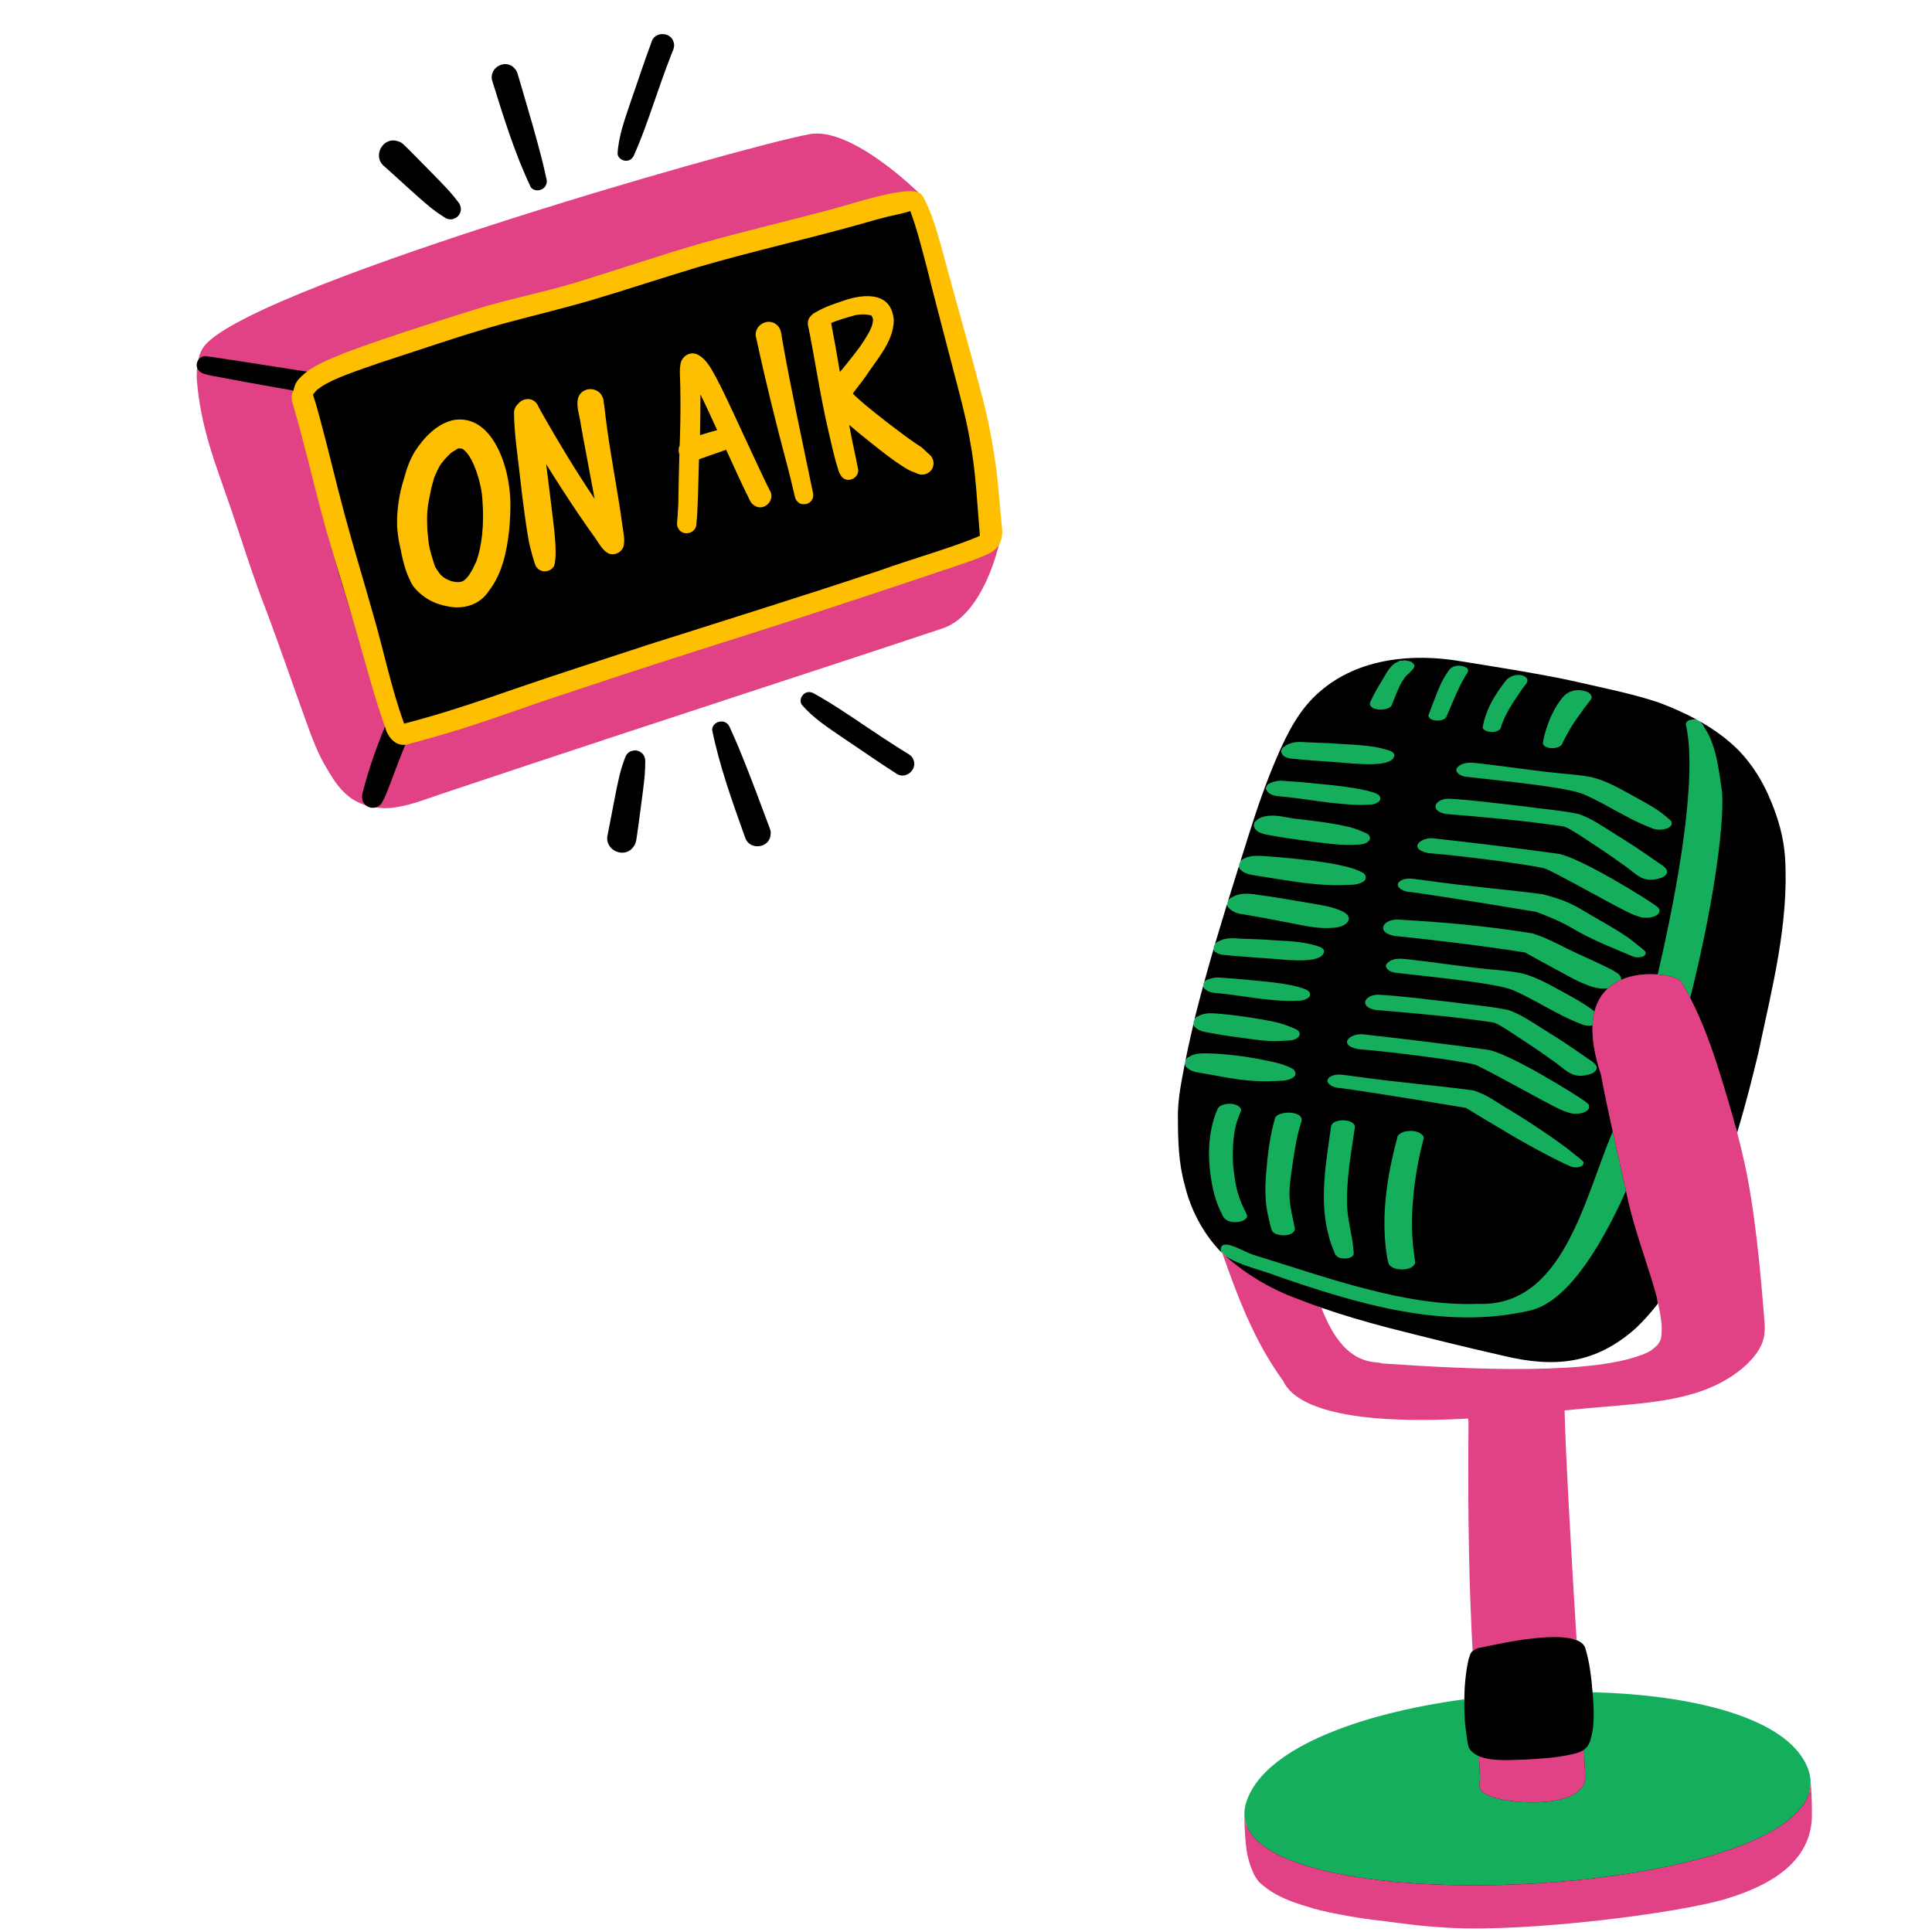 <svg xmlns="http://www.w3.org/2000/svg" xmlns:xlink="http://www.w3.org/1999/xlink" width="1080" zoomAndPan="magnify" viewBox="0 0 810 810" height="1080" preserveAspectRatio="xMidYMid meet" version="1.0"><defs><clipPath id="id1"><path d="M 82 55 L 419 55 L 419 339 L 82 339 Z M 82 55 " clip-rule="nonzero"/></clipPath><clipPath id="id2"><path d="M 50.203 78.27 L 353.227 -23.008 L 464.012 308.473 L 160.988 409.746 Z M 50.203 78.27 " clip-rule="nonzero"/></clipPath><clipPath id="id3"><path d="M 50.203 78.27 L 353.227 -23.008 L 464.012 308.473 L 160.988 409.746 Z M 50.203 78.27 " clip-rule="nonzero"/></clipPath><clipPath id="id4"><path d="M 82 82 L 420 82 L 420 339 L 82 339 Z M 82 82 " clip-rule="nonzero"/></clipPath><clipPath id="id5"><path d="M 50.203 78.27 L 353.227 -23.008 L 464.012 308.473 L 160.988 409.746 Z M 50.203 78.27 " clip-rule="nonzero"/></clipPath><clipPath id="id6"><path d="M 50.203 78.27 L 353.227 -23.008 L 464.012 308.473 L 160.988 409.746 Z M 50.203 78.27 " clip-rule="nonzero"/></clipPath><clipPath id="id7"><path d="M 122 80 L 421 80 L 421 313 L 122 313 Z M 122 80 " clip-rule="nonzero"/></clipPath><clipPath id="id8"><path d="M 50.203 78.27 L 353.227 -23.008 L 464.012 308.473 L 160.988 409.746 Z M 50.203 78.27 " clip-rule="nonzero"/></clipPath><clipPath id="id9"><path d="M 50.203 78.27 L 353.227 -23.008 L 464.012 308.473 L 160.988 409.746 Z M 50.203 78.27 " clip-rule="nonzero"/></clipPath><clipPath id="id10"><path d="M 158 14 L 384 14 L 384 358 L 158 358 Z M 158 14 " clip-rule="nonzero"/></clipPath><clipPath id="id11"><path d="M 50.203 78.27 L 353.227 -23.008 L 464.012 308.473 L 160.988 409.746 Z M 50.203 78.27 " clip-rule="nonzero"/></clipPath><clipPath id="id12"><path d="M 50.203 78.27 L 353.227 -23.008 L 464.012 308.473 L 160.988 409.746 Z M 50.203 78.27 " clip-rule="nonzero"/></clipPath><clipPath id="id13"><path d="M 493.68 275 L 759 275 L 759 808 L 493.68 808 Z M 493.68 275 " clip-rule="nonzero"/></clipPath><clipPath id="id14"><path d="M 496 276 L 759.93 276 L 759.93 791 L 496 791 Z M 496 276 " clip-rule="nonzero"/></clipPath><clipPath id="id15"><path d="M 512 408 L 759.93 408 L 759.93 809 L 512 809 Z M 512 408 " clip-rule="nonzero"/></clipPath></defs><g clip-path="url(#id1)"><g clip-path="url(#id2)"><g clip-path="url(#id3)"><path fill="#e04285" d="M 391.328 161.25 C 386.203 147.613 385.406 81.055 385.406 81.055 C 385.406 81.055 357.133 52.934 339.414 56.25 C 308.5 62.039 99.164 122.258 84.941 146.094 C 82.781 149.711 82.445 154.352 82.477 158.695 C 84.105 179.191 89.938 193.395 96.828 213.289 C 101.664 227.41 106.051 241.688 111.484 255.59 C 117.938 272.742 123.797 290.117 130.094 307.328 C 133.227 315.199 133.848 316.902 137.945 323.746 C 139.996 327.188 142.289 330.547 145.281 333.113 C 149.816 337.246 155.73 338.641 161.336 338.855 C 169.605 338.691 177.301 335.441 185.008 332.863 C 286.574 298.918 341.891 281.262 395.254 263.426 C 412.5 257.664 418.895 227.961 418.895 227.961 C 418.895 227.961 396.34 173.25 391.328 161.25 Z M 391.328 161.25 " fill-opacity="1" fill-rule="nonzero"/></g></g></g><g clip-path="url(#id4)"><g clip-path="url(#id5)"><g clip-path="url(#id6)"><path fill="#000000" d="M 388.453 86.559 C 389.086 88.754 389.793 90.93 390.445 93.125 C 393.285 102.344 395.59 111.723 398.094 121.047 C 402.348 136.836 406.438 152.668 410.137 168.602 C 413.582 182.219 416.168 196.027 417.77 209.984 C 418.246 213.805 418.809 217.605 419.258 221.43 C 419.805 223.293 417.875 227 415.996 227.816 C 409.348 230.164 402.723 232.531 396.051 234.812 C 382.309 239.566 368.234 243.352 354.395 247.848 C 334.066 254.34 313.809 261.031 293.457 267.449 C 263.672 277.09 234.055 287.266 204.285 296.953 C 196.152 299.605 188.055 302.355 179.891 304.863 C 177.598 305.566 175.281 306.23 172.938 306.699 C 172.684 306.77 172.434 306.848 172.176 306.906 C 170.586 310.551 169.066 314.223 167.641 317.941 C 165.215 323.859 163.359 330.035 160.578 335.781 C 160.656 335.566 160.711 335.395 160.758 335.27 C 160.648 335.512 160.508 335.84 160.336 336.152 C 160.332 336.176 160.316 336.195 160.309 336.227 C 160.133 336.562 159.922 336.879 159.73 337.086 C 159.715 337.105 159.695 337.133 159.684 337.164 C 157.812 339.348 154.094 339.137 152.539 336.699 C 152.164 336.199 151.957 335.637 151.891 335.023 C 151.73 334.488 151.73 333.918 151.859 333.367 C 151.875 333.188 151.895 332.992 151.918 332.797 C 154.547 322.34 158.219 312.059 162.457 302.102 C 160.512 298.008 159.48 293.418 157.793 289.199 C 154.766 280.508 151.895 271.758 149.145 262.961 C 140.094 235.578 132.559 207.672 128.094 179.172 C 127.402 174.766 126.637 169.25 126.246 165.93 C 126.18 165.348 126.164 164.801 126.188 164.305 C 118.402 162.977 110.453 161.492 103.336 160.238 C 98.453 159.324 93.566 158.445 88.684 157.516 C 86.75 157.004 84.352 156.852 83.117 155.082 C 81.445 152.816 83.168 149.422 85.941 149.305 C 86.305 149.305 86.668 149.359 87.016 149.449 C 87 149.438 87.027 149.43 87.125 149.461 C 87.289 149.473 87.344 149.492 87.324 149.496 C 88.137 149.59 88.953 149.695 89.762 149.789 C 89.785 149.797 89.816 149.793 89.84 149.801 C 104.461 151.98 119.066 154.391 133.707 156.559 C 134.965 155.914 136.234 155.301 137.562 154.855 C 245.957 118.629 358.734 86.578 380.625 83.352 C 382.391 83.09 383.594 82.637 384.648 82.625 C 385.598 82.605 386.551 82.973 387.273 83.859 C 388 84.527 388.137 85.609 388.453 86.559 Z M 388.453 86.559 " fill-opacity="1" fill-rule="nonzero"/></g></g></g><g clip-path="url(#id7)"><g clip-path="url(#id8)"><g clip-path="url(#id9)"><path fill="#ffbf01" d="M 209.566 189.754 C 206.148 181.957 200.113 174.824 190.773 175.996 C 183.43 177.258 177.809 183.336 173.902 189.32 C 171.781 192.867 170.387 196.77 169.355 200.77 C 167.262 207.289 166.277 214.176 166.508 220.977 C 166.742 224.168 167.246 227.414 168.043 230.59 C 168.539 233.363 169.207 236.102 170.062 238.793 C 170.652 240.578 171.395 242.316 172.227 244.004 C 172.32 244.195 172.414 244.391 172.516 244.582 C 172.582 244.719 172.652 244.855 172.719 244.988 C 172.656 244.871 172.602 244.75 172.539 244.633 C 172.934 245.348 173.402 246.02 173.977 246.621 C 174.277 246.977 174.594 247.332 174.926 247.672 C 180.227 252.996 185.844 253.816 187.727 254.215 C 194.184 255.582 201.07 253.723 205.023 247.672 C 210.652 240.34 212.508 231.02 213.492 222.031 C 213.613 220.816 214.434 211.547 213.668 205.777 C 213.086 200.273 211.816 194.809 209.566 189.754 Z M 202.246 209.492 C 203.086 220.16 201.961 228.949 199.809 235.113 C 197.324 240.797 195.652 242.57 194.492 243.379 C 192.414 244.918 187 243.73 184.375 240.547 C 183.672 239.594 183.043 238.625 182.438 237.648 C 182.191 236.98 181.953 236.312 181.754 235.629 C 179.598 228.473 179.914 229.328 179.176 222.371 C 178.887 214.453 179.008 213.145 180.914 204.301 C 182.367 199.199 181.398 201.672 183.441 197.043 C 184.832 194.605 183.738 195.977 186.293 192.734 C 189.543 189.48 187.895 190.547 192.008 188.039 C 192.039 188.027 192.074 188.023 192.105 188.012 C 192.387 187.996 192.66 187.992 192.938 187.996 C 193.262 188.039 193.574 188.102 193.891 188.18 C 193.961 188.215 194.051 188.266 194.129 188.309 C 194.312 188.461 194.547 188.66 194.82 188.914 C 198.773 192.383 201.98 203.285 202.246 209.492 Z M 252.457 166.211 C 251.438 163.684 248.32 162.586 245.809 163.402 C 239.543 165.707 242.969 173.227 243.52 178.02 C 243.43 177.547 243.34 177.066 243.25 176.594 C 243.68 179.043 244.129 181.492 244.586 183.938 C 244.656 184.344 244.715 184.645 244.75 184.844 C 246.461 194.125 247.867 201.648 249.305 209.156 C 241.473 197.52 234.207 185.508 227.273 173.309 C 226.801 172.469 226.324 171.625 225.883 170.77 C 225.859 170.719 225.84 170.68 225.816 170.633 C 224.051 166.176 219.238 166.68 217.199 169.348 C 216.113 170.328 215.418 171.754 215.516 173.527 C 215.652 182.254 217.02 190.906 217.977 199.57 C 218.965 208.766 221.074 224.844 222.164 228.938 C 222.793 231.496 223.473 234.047 224.301 236.547 C 224.297 236.512 224.285 236.48 224.281 236.445 C 224.516 237.219 224.953 237.93 225.57 238.469 C 227.625 240.344 231.148 239.633 232.359 237.129 C 234.051 231.258 231.66 217.129 230.59 207.516 C 230.07 203.207 229.527 198.898 228.984 194.594 C 233.57 201.973 238.285 209.27 243.156 216.453 C 245.113 219.359 247.156 222.199 249.18 225.051 C 250.941 227.418 252.27 230.391 254.891 231.914 C 257.504 233.273 260.996 231.488 261.531 228.609 C 261.992 226.004 261.363 223.383 261.012 220.801 C 259.945 212.641 258.473 204.543 257.152 196.426 C 255.98 189.395 254.824 182.355 253.961 175.277 C 253.633 172.965 253.492 170.625 253.047 168.328 C 253.047 168.336 253.047 168.336 253.055 168.332 C 253.133 168.738 253.207 169.141 253.285 169.551 C 253.223 169.223 253.164 168.898 253.098 168.574 C 253.078 168.492 253.066 168.414 253.055 168.332 C 253.043 167.551 252.844 166.852 252.457 166.211 Z M 322.57 205.32 C 322.754 205.695 322.938 206.07 323.121 206.445 C 320.461 201.223 313.043 185.148 307.5 173.195 C 305.129 168.082 302.727 162.984 300.082 158 C 298.211 154.668 296.41 150.977 293.008 148.953 C 289.902 146.957 286.008 148.957 285.316 152.469 C 284.746 155.672 285.234 159.004 285.211 162.246 C 285.355 169.352 285.285 176.457 285.07 183.559 C 285.027 184.645 284.992 185.723 284.953 186.805 C 284.398 187.953 284.406 189.223 284.828 190.371 C 284.613 197.301 284.508 204.227 284.395 211.156 C 284.293 213.551 284.113 215.938 283.938 218.336 C 283.859 219.344 283.688 220.441 284.281 221.328 C 286.055 225.281 292.242 223.66 291.969 219.328 C 292.613 214.613 292.746 201.461 293.039 193.113 C 293.055 192.938 293.059 192.754 293.07 192.566 C 296.273 191.387 299.508 190.305 302.734 189.184 C 303.297 188.988 303.879 188.793 304.441 188.555 C 305.008 189.793 305.566 191.004 306.098 192.156 C 308.348 197.031 310.535 201.941 312.902 206.762 C 313.918 208.469 314.383 210.773 316.156 211.867 C 320.309 214.809 325.496 209.473 322.57 205.32 Z M 300.43 180.391 C 298.199 180.98 296 181.688 293.793 182.348 C 293.691 182.387 293.582 182.418 293.48 182.457 C 293.621 176.77 293.656 171.09 293.664 165.402 C 293.727 165.52 293.785 165.637 293.84 165.75 C 295.422 168.891 297.996 174.465 300.684 180.328 C 300.598 180.348 300.512 180.371 300.43 180.391 Z M 328.203 143.75 C 331.668 163.508 336.141 183.66 340.352 204.305 C 340.664 205.961 341.41 207.648 340.578 209.273 C 339.477 211.656 335.812 212.211 334.191 210.09 C 333.395 209.383 333.293 208.273 333.039 207.293 C 331.988 202.988 331.004 198.668 329.848 194.387 C 325.211 177.02 320.895 159.562 317.117 141.988 C 315.363 136.883 321.723 132.684 325.742 136.25 C 327.898 138.145 327.59 141.172 328.203 143.75 Z M 374.742 134.527 C 374.02 122.262 362.469 122.973 353.535 126.105 C 349.582 127.441 345.582 128.762 341.988 130.918 C 341.328 131.195 340.832 131.559 340.453 131.977 C 339.051 133.086 338.242 134.941 338.934 137.242 C 341.176 147.812 343.926 166.355 347.367 180.91 C 348.348 185.242 349.336 189.57 350.504 193.852 C 351.203 195.84 351.52 198.148 352.855 199.812 C 355.555 203.098 360.977 199.969 359.598 195.957 C 358.738 191.16 357.543 186.422 356.672 181.617 C 356.449 180.445 356.23 179.273 356.016 178.102 C 358.305 180.109 360.672 182.027 363.031 183.938 C 369.445 189.109 379.434 197.043 383.289 197.984 C 383.504 198.105 383.723 198.195 383.953 198.266 C 384.133 198.348 384.316 198.434 384.508 198.508 C 384.5 198.512 384.492 198.504 384.488 198.516 C 386.734 199.676 389.809 198.648 390.906 196.367 C 391.883 194.422 391.328 191.977 389.715 190.594 C 389.715 190.594 389.723 190.602 389.723 190.602 C 389.711 190.59 389.695 190.582 389.684 190.57 C 389.637 190.535 389.598 190.488 389.547 190.445 C 389.359 190.277 389.152 190.113 388.961 189.938 C 388.934 189.918 388.922 189.906 388.895 189.895 C 388.852 189.852 388.809 189.805 388.77 189.762 C 388.312 189.301 387.855 188.852 387.375 188.438 C 387.094 188.145 386.801 187.871 386.48 187.613 C 380.625 184.02 361.828 169.562 357.832 165.281 C 357.734 165.168 357.648 165.043 357.555 164.93 C 359.379 162.449 361.359 160.09 363.117 157.562 C 367.781 150.426 374.391 143.457 374.742 134.527 Z M 352.125 155.93 C 350.965 149.074 349.777 142.23 348.453 135.41 C 351.328 134.223 354.898 133.145 358.766 132.094 C 362.441 131.453 364.992 132.129 365.227 132.242 C 365.25 132.254 365.262 132.266 365.289 132.277 C 365.383 132.414 365.496 132.527 365.586 132.668 C 365.641 132.766 365.676 132.832 365.719 132.906 C 365.828 133.219 365.922 133.539 366 133.859 C 366.016 134.023 366.02 134.18 366.023 134.348 C 366.008 134.492 365.988 134.637 365.961 134.773 C 365.879 135.312 365.75 135.844 365.621 136.367 C 365.574 136.512 365.527 136.66 365.488 136.82 C 365.23 137.445 364.645 138.855 364.336 139.352 C 361.277 144.711 359.348 147.051 354.504 153.117 C 353.805 154.059 352.969 154.984 352.125 155.93 Z M 389.098 86.742 C 388.109 84.824 387.082 81.84 385.641 80.969 C 383.277 79.547 378.152 80.27 374.586 80.922 C 364.695 82.738 355.18 86.156 345.434 88.598 C 328.324 93.133 311.09 97.211 294.047 102.012 C 276.414 107.094 259.051 113.074 241.512 118.441 C 228.031 122.492 214.199 125.203 200.719 129.262 C 181.965 135.176 163.152 141.055 144.699 147.875 C 137.762 150.871 130.039 153.41 124.965 159.277 C 124.223 160.238 123.57 161.316 123.402 162.516 C 123.371 162.188 123.16 163.121 123.043 163.871 C 121.77 165.645 122.297 168.117 123.121 170.512 C 124.176 174.164 125.188 177.828 126.164 181.496 C 129.859 195.25 133.07 209.133 136.941 222.84 C 141.414 238.449 146.438 253.887 150.777 269.535 C 153.32 278.422 155.762 287.344 158.52 296.168 C 159.602 299.273 160.57 302.492 161.742 305.609 C 161.527 305.754 164.258 313.379 170.473 312.168 C 170.559 312.145 170.652 312.121 170.742 312.105 C 175.625 310.789 180.488 309.426 185.348 308.039 C 203.609 302.723 221.375 295.875 239.473 290.039 C 267.473 280.617 295.641 271.734 323.785 262.77 C 350.082 254.273 376.305 245.574 402.492 236.75 C 405.594 235.684 408.703 234.652 411.719 233.359 C 413.898 232.406 421.012 230.43 420.113 221.617 C 418.996 210.637 419.039 208.715 417.855 197.742 C 416.508 187.559 414.637 177.441 412.117 167.48 C 406.992 147.805 401.355 128.258 396.043 108.629 C 394.059 101.234 392.121 93.805 389.098 86.742 Z M 388.824 113.094 C 391.176 122.812 393.832 132.441 396.289 142.129 C 399.957 156.5 405.121 174.602 406.793 185.418 C 409.188 198.332 409.695 211.465 410.809 224.523 C 410.812 224.559 410.812 224.602 410.816 224.637 C 401.109 229.016 382.023 234.434 368.859 239.176 C 336.594 249.906 304.137 260.012 271.738 270.316 C 253.93 276.176 236.074 281.879 218.34 287.945 C 202.57 293.414 186.793 298.883 170.617 303.074 C 170.223 303.184 169.832 303.277 169.441 303.387 C 163.973 288.422 160.875 272.676 156.395 257.402 C 152.5 243.543 148.27 229.773 144.527 215.863 C 140.852 202.281 137.707 188.562 134.008 174.988 C 133.238 172.145 132.473 169.309 131.543 166.512 C 131.414 166.168 131.312 165.809 131.191 165.457 C 131.273 165.348 131.359 165.234 131.422 165.141 C 133.691 162.547 132.625 163.762 134.938 161.984 C 140.73 158.273 149.75 155.457 158.934 152.203 C 176.211 146.617 193.355 140.598 210.852 135.734 C 223.051 132.426 235.352 129.5 247.496 125.988 C 262.672 121.484 277.691 116.473 292.852 111.93 C 314.895 105.496 337.324 100.48 359.445 94.332 C 365.184 92.699 370.91 90.988 376.762 89.805 C 378.414 89.449 380.039 88.977 381.66 88.496 C 384.625 96.516 386.641 104.863 388.824 113.094 Z M 388.824 113.094 " fill-opacity="1" fill-rule="nonzero"/></g></g></g><g clip-path="url(#id10)"><g clip-path="url(#id11)"><g clip-path="url(#id12)"><path fill="#000000" d="M 193.215 87.395 C 193.309 89.047 192.344 90.848 190.773 91.48 C 189.594 92.18 188.074 92.082 186.867 91.453 C 186.883 91.461 186.906 91.484 186.922 91.492 C 186.895 91.473 186.867 91.453 186.84 91.441 C 186.645 91.34 186.469 91.223 186.297 91.098 C 186.266 91.078 186.23 91.062 186.203 91.043 C 184.266 89.82 182.402 88.5 180.609 87.066 C 173.84 81.492 167.531 75.375 160.941 69.586 C 155.965 65.258 160.762 56.945 166.965 59.277 C 168.293 59.566 169.219 60.609 170.172 61.508 C 171.828 63.102 173.418 64.762 175.039 66.379 C 179.145 70.637 183.371 74.762 187.406 79.082 C 187.699 79.48 189.457 81.191 191.984 84.547 C 192.078 84.668 192.16 84.785 192.254 84.906 C 192.305 84.973 192.355 85.043 192.398 85.105 C 192.422 85.137 192.449 85.168 192.469 85.199 C 192.453 85.184 192.441 85.164 192.422 85.148 C 192.875 85.809 193.117 86.582 193.215 87.395 Z M 215.793 28.77 C 212.039 24.211 204.523 28.57 206.453 34.125 C 211.125 49.109 215.801 64.344 222.539 78.492 C 224.418 80.926 228.637 79.742 229.168 76.754 C 229.43 75.723 229.023 74.73 228.82 73.727 C 228.25 71.234 227.707 68.734 227.055 66.262 C 224.816 57.516 222.301 48.852 219.742 40.195 C 218.996 37.695 218.266 35.188 217.531 32.68 C 217.082 31.34 216.895 29.77 215.793 28.77 Z M 273.422 16.914 C 270.078 25.754 266.383 37.184 264.406 42.676 C 262.078 49.68 259.277 57.102 258.918 64.477 C 259.203 66.965 262.449 68.23 264.441 66.801 C 265.039 66.348 265.527 65.773 265.801 65.082 C 265.969 64.734 266.633 63.105 266.875 62.602 C 271.551 51.73 275.488 38.281 281.301 23.23 C 281.984 21.395 283.168 19.535 282.379 17.535 C 281.195 13.535 275.176 13.109 273.422 16.914 Z M 269.793 316.531 C 268.875 315.156 267.023 314.297 265.391 314.734 C 264.027 314.883 262.871 315.875 262.281 317.105 C 262.289 317.086 262.293 317.055 262.305 317.039 C 262.293 317.07 262.281 317.105 262.27 317.129 C 262.176 317.328 262.102 317.527 262.039 317.73 C 262.027 317.766 262.012 317.801 262 317.832 C 261.184 319.977 260.492 322.148 259.922 324.371 C 257.859 332.898 256.496 341.578 254.707 350.168 C 253.332 356.617 262.164 360.379 265.719 354.785 C 266.605 353.754 266.719 352.363 266.941 351.074 C 267.305 348.805 267.578 346.523 267.898 344.254 C 268.621 338.387 269.52 332.547 270.145 326.668 C 270.141 326.176 270.516 323.75 270.52 319.547 C 270.52 319.395 270.516 319.25 270.516 319.098 C 270.516 319.016 270.516 318.93 270.512 318.852 C 270.516 318.812 270.516 318.77 270.512 318.734 C 270.512 318.758 270.512 318.781 270.504 318.805 C 270.477 318.004 270.207 317.234 269.793 316.531 Z M 322.109 345.617 C 321.191 343.176 320.266 340.734 319.359 338.285 C 316.207 329.832 313 321.391 309.531 313.059 C 308.562 310.691 307.496 308.367 306.453 306.031 C 306.012 305.102 305.734 304.074 304.91 303.402 C 302.691 301.344 298.609 302.934 298.57 306.004 C 301.691 321.359 307.113 336.344 312.391 351.125 C 314.188 356.723 322.816 355.688 323.074 349.789 C 323.363 348.336 322.57 346.973 322.109 345.617 Z M 383.043 318.738 C 382.469 316.668 380.398 315.891 378.758 314.836 C 365.07 306.312 353.836 297.934 343.559 292.051 C 343.062 291.793 341.555 290.895 341.211 290.719 C 340.586 290.332 339.848 290.168 339.09 290.16 C 336.633 290.219 334.809 293.18 336.078 295.34 C 340.797 301.016 347.5 305.262 353.566 309.457 C 358.453 312.648 368.277 319.57 376.262 324.625 C 379.949 326.609 384.504 322.648 383.043 318.738 Z M 383.043 318.738 " fill-opacity="1" fill-rule="nonzero"/></g></g></g><g clip-path="url(#id13)"><path fill="#000000" d="M 758.086 747.625 L 758.027 747.414 L 758.027 747.266 C 758.008 744.359 757.074 741.332 755.25 738.27 C 745.609 722.086 712.918 711.727 667.793 710.555 C 667.762 710.195 667.734 709.84 667.703 709.484 C 667.156 703.125 666.438 696.684 664.543 690.684 C 663.973 689.312 662.723 688.328 661 687.645 C 660.656 687.508 660.289 687.391 659.91 687.277 C 658.051 657.711 655.199 608.102 654.895 591.336 L 654.875 590.352 L 655.855 590.258 C 663.43 589.527 669.555 588.945 673.789 588.633 L 676.234 588.418 C 696.461 586.668 717.371 584.859 732.039 570.836 C 734.879 567.984 736.789 565.27 737.859 562.582 C 738.734 560.008 739.023 557.074 738.688 554.113 C 738.625 553.578 738.52 552.23 738.359 550.191 C 737.48 539.055 735.152 509.477 730.352 487.762 C 729.473 483.797 728.469 479.672 727.285 475.156 L 727.207 474.867 L 727.293 474.578 C 727.457 474.031 727.621 473.473 727.785 472.922 C 727.961 473.578 728.145 474.23 728.316 474.887 C 731.836 463.152 734.754 451.684 737.219 441.336 C 742.875 414.457 750.105 387.223 748.387 359.469 C 747.852 351.289 745.613 343.336 742.461 335.852 C 739.348 328.055 734.902 320.91 729.219 314.871 C 724.273 309.859 718.582 305.773 712.52 302.352 C 712.766 302.535 712.961 302.754 713.082 303.016 C 713.074 302.996 713.074 303 713.062 302.977 C 713.516 303.508 713.934 304.07 714.336 304.645 C 713.57 304.184 712.793 303.727 711.996 303.277 L 711.938 303.246 L 711.879 303.203 C 711.793 303.141 711.672 303.074 711.426 302.961 C 710.672 302.543 709.902 302.133 709.129 301.73 C 710.078 301.582 711.137 301.68 711.941 302.031 C 706.539 299.027 700.852 296.543 695.129 294.422 C 683.898 290.723 672.281 288.469 660.797 285.801 C 646.938 282.582 615.473 277.746 612.25 277.203 C 592.254 273.82 569.586 275.898 553.477 289.852 C 545.062 296.91 539.832 307.02 535.496 317.133 C 530.84 327.797 527.066 338.84 523.555 349.965 C 522.355 353.789 521.152 357.613 519.953 361.438 C 520.297 360.918 520.824 360.438 521.512 360.031 L 520.922 361.902 L 520.84 362.031 C 520.637 362.332 520.535 362.645 520.539 362.949 L 520.543 363.121 L 520.492 363.281 C 520.355 363.707 520.227 364.129 520.094 364.555 C 519.695 364.047 519.48 363.508 519.473 362.961 C 517.914 367.93 516.359 372.895 514.824 377.867 C 515.102 377.367 515.559 376.867 516.297 376.379 C 516.34 376.348 516.387 376.332 516.426 376.301 C 516.234 376.93 516.035 377.555 515.84 378.18 L 515.809 378.285 L 515.754 378.383 C 515.652 378.566 515.598 378.738 515.59 378.895 L 515.582 379.023 L 515.543 379.148 C 515.398 379.621 515.262 380.066 515.121 380.531 C 514.723 380.004 514.492 379.43 514.523 378.836 C 512.77 384.531 511.043 390.234 509.359 395.949 C 509.703 395.512 510.195 395.094 510.84 394.711 C 510.688 395.223 510.531 395.746 510.383 396.25 L 510.324 396.445 L 510.203 396.605 C 509.926 396.961 509.812 397.301 509.867 397.613 L 509.914 397.859 L 509.844 398.102 C 509.75 398.418 509.656 398.742 509.562 399.062 C 509.156 398.688 508.902 398.258 508.82 397.801 C 507.449 402.492 506.125 407.195 504.832 411.906 C 505.125 411.484 505.598 411.094 506.254 410.762 C 506.125 411.238 505.992 411.703 505.863 412.188 L 505.816 412.363 L 505.711 412.512 C 505.582 412.699 505.531 412.887 505.547 413.098 L 505.562 413.281 L 505.512 413.461 C 505.402 413.859 505.301 414.242 505.195 414.629 C 504.77 414.18 504.523 413.684 504.484 413.18 C 503.371 417.281 502.277 421.391 501.242 425.516 C 501.078 426.219 500.926 426.887 500.777 427.531 C 501.082 427.031 501.562 426.562 502.188 426.156 L 501.777 427.938 L 501.688 428.086 C 501.484 428.418 501.402 428.75 501.445 429.07 L 501.469 429.262 L 501.426 429.453 C 501.328 429.879 501.23 430.297 501.141 430.699 C 500.715 430.23 500.457 429.727 500.387 429.211 C 498.934 435.516 498.066 439.285 496.898 445.215 C 497.07 444.484 497.59 443.785 498.391 443.195 C 498.246 443.906 498.098 444.645 497.945 445.422 L 497.918 445.551 C 497.797 446.176 497.672 446.824 497.539 447.496 C 496.957 446.824 496.746 446.078 496.875 445.348 C 496.609 446.688 496.332 448.125 496.027 449.738 C 494.863 455.809 493.797 461.922 493.844 468.133 C 493.867 477.742 494.066 487.527 496.699 496.805 C 499.137 507.02 504.098 516.414 511.059 524.039 C 511.496 524.465 511.957 524.863 512.398 525.281 C 512.492 525.367 512.59 525.457 512.684 525.543 C 512.062 524.836 511.781 524.105 511.895 523.359 C 512.117 523.574 512.344 523.785 512.574 523.992 C 512.758 524.16 513.316 524.68 513.316 524.68 L 513.402 524.922 C 513.617 525.527 513.832 526.121 514.047 526.723 C 513.93 526.637 513.797 526.555 513.688 526.473 C 513.812 526.586 513.949 526.691 514.074 526.805 C 520.836 545.77 527.512 562.793 538.809 578.289 L 538.875 578.375 L 538.918 578.477 C 539.695 580.184 540.938 581.801 542.609 583.273 L 542.707 583.379 L 542.695 583.363 L 542.855 583.488 C 544.352 584.766 546.211 585.953 548.375 587.023 L 548.523 587.094 C 558.27 591.848 574.145 594.262 595.707 594.262 C 601.816 594.262 608.461 594.062 615.461 593.672 L 616.512 593.613 L 616.586 594.66 C 616.617 595.117 616.668 595.559 616.734 595.977 L 616.75 596.066 L 616.75 596.156 C 616.418 630.277 616.832 658.23 618.051 684.121 C 618.164 686.508 618.289 688.977 618.426 691.48 C 618.027 691.684 617.676 691.914 617.395 692.176 C 616.625 692.887 616.238 693.773 616.07 694.641 C 616.012 694.926 615.82 695.176 615.746 695.488 C 614.5 701.004 613.977 706.715 613.914 712.43 C 613.91 712.785 613.918 713.145 613.918 713.504 C 564.199 720.238 529.551 736.52 523.48 756.004 C 523 757.547 522.762 759.074 522.773 760.543 L 522.77 761.066 L 522.77 761.07 C 522.773 762.824 522.852 768.871 523.57 774.781 C 524.062 778.461 525.133 782.07 526.703 785.422 C 527.734 787.152 527.957 787.422 528.262 787.793 C 528.379 787.938 528.508 788.094 528.68 788.32 C 534.582 793.926 542.398 796.652 549.359 798.613 C 553.375 800.148 569.402 803.297 579.078 804.199 C 580.988 804.441 582.73 804.672 584.391 804.891 C 591.492 805.828 597.098 806.566 607.617 807.172 C 610.871 807.355 614.535 807.449 618.504 807.449 C 618.508 807.449 618.504 807.449 618.504 807.449 C 652.652 807.449 705.812 800.461 723.766 794.949 C 746.422 787.996 757.801 777.316 758.559 762.309 C 758.68 759.688 758.457 749.469 758.086 747.625 Z M 590.105 277.047 C 588.793 277.133 587.496 277.254 586.219 277.402 C 586.5 277.297 586.789 277.203 587.094 277.133 C 587.918 276.949 589.051 276.883 590.105 277.047 Z M 538.516 312.98 C 538.105 313.871 537.703 314.754 537.316 315.633 C 537.105 314.77 537.5 313.816 538.516 312.98 Z M 531.961 328.703 C 531.645 329.547 531.324 330.391 531.016 331.227 C 530.691 330.363 530.977 329.441 531.961 328.703 Z M 526.531 344.207 C 526.281 344.969 526.027 345.738 525.789 346.484 C 525.652 345.703 525.914 344.91 526.531 344.207 Z M 579.562 572.707 L 579.438 572.695 L 579.32 572.66 C 578.602 572.438 577.816 572.297 576.992 572.242 C 563.352 571.359 556.762 558.355 552.996 548.652 L 552.66 547.789 C 553.102 547.945 553.543 548.109 553.988 548.266 C 563.137 551.445 572.441 554.137 581.789 556.602 C 598.012 560.762 614.273 564.785 630.602 568.484 C 651.805 573.527 668.867 571.973 685.887 556.797 C 689.16 553.676 692.25 550.191 695.172 546.43 C 695.07 545.961 694.969 545.512 694.867 545.086 L 695.727 543.98 L 696.215 546.199 C 696.699 548.406 697.328 551.57 697.559 554.055 C 697.984 556.668 697.617 560.168 697.453 561.188 L 697.445 561.25 L 697.426 561.312 C 697.344 561.605 697.246 561.902 697.156 562.117 C 696.961 562.695 696.461 563.496 695.949 564.289 L 695.895 564.375 L 695.828 564.445 C 694.82 565.512 693.652 566.418 692.543 567.242 L 692.445 567.305 C 691.91 567.617 691.285 567.922 690.859 568.117 C 680.762 572.766 662.758 575.027 635.812 575.027 C 615.547 575.031 594 573.703 579.562 572.707 Z M 579.562 572.707 " fill-opacity="1" fill-rule="nonzero"/></g><g clip-path="url(#id14)"><path fill="#14ae5c" d="M 521.711 760.555 C 521.699 758.996 521.941 757.379 522.469 755.691 C 529.402 733.426 569.012 718.496 613.918 712.43 C 613.879 716.109 614.023 719.785 614.301 723.41 C 615.152 729.32 615.152 730.586 615.785 732.652 C 616.691 734.34 618.219 735.5 620.098 736.297 C 620.441 742.508 620.594 746.66 620.367 747.25 C 620.125 747.879 620.277 748.688 620.355 749.355 C 621.125 756.02 654.438 758.828 662.031 750.578 C 665.637 747.875 664.383 743.957 664.359 739.574 C 664.293 737.566 664.207 735.562 664.105 733.559 C 664.27 733.441 664.434 733.316 664.586 733.184 C 665.754 732.152 666.57 730.609 666.934 728.996 C 668.562 723.32 668.234 717.266 667.863 711.418 C 667.812 710.773 667.758 710.129 667.703 709.484 C 708.82 710.539 745.344 719.559 756.164 737.727 C 758.141 741.047 759.074 744.223 759.094 747.262 C 759.395 796.004 522.066 807.566 521.711 760.555 Z M 706.852 303.973 C 711.609 325.09 703.996 369.914 694.984 408.531 C 700.113 408.957 704.113 410.352 704.824 411.516 C 706.188 413.754 707.434 416.047 708.633 418.359 C 717.73 382.031 722.867 348.23 722.02 332.348 C 720.578 322.824 719.562 310.656 713.066 302.977 C 713.078 303 713.078 303 713.086 303.016 C 712.965 302.758 712.77 302.535 712.523 302.352 C 712.355 302.227 712.156 302.121 711.949 302.031 C 709.949 301.16 706.371 301.832 706.852 303.973 Z M 619.5 546.645 C 589.02 547.84 555.992 535.422 525.66 526.152 C 521.598 524.914 513.254 519.43 511.977 522.941 C 511.652 523.84 511.953 524.707 512.688 525.543 C 512.961 525.859 513.297 526.168 513.691 526.473 C 518.582 530.285 531.77 533.316 534.992 534.852 C 568.902 546.602 605.531 557.684 641.09 549.527 C 655.559 546.547 669.535 526.43 681.691 499.316 C 679.863 491.008 677.965 482.711 676.125 474.402 C 664.117 502.836 655.336 548.145 619.5 546.645 Z M 583.453 295.73 C 585.609 290.527 587.414 284.684 590.781 282.273 C 591.57 281.27 592.832 280.5 593.031 279.184 C 592.602 276.914 589.016 276.703 587.094 277.133 C 583.352 277.98 581.531 281.664 579.84 284.613 C 577.902 287.812 575.941 291.012 574.441 294.426 C 573.332 298.164 582.133 298.387 583.453 295.73 Z M 606.359 300.629 C 608.898 294.832 611.145 288.871 614.363 283.375 C 615.441 281.898 616.371 280.395 614.008 279.535 C 611.738 278.637 608.543 279.02 607.301 281.258 C 604.637 284.852 603.023 288.984 601.461 293.09 C 600.621 295.242 599.82 297.406 599.004 299.566 C 598.848 299.832 598.82 300.098 598.938 300.363 C 599.797 302.695 605.102 302.617 606.359 300.629 Z M 621.637 304.883 C 621.828 303.871 622.031 302.867 622.297 301.875 C 623.961 295.738 627.508 290.215 631.477 285.188 C 633.383 282.902 638.121 281.93 640.207 284.441 C 640.582 285.016 640.309 285.637 640.137 286.234 C 640.059 286.547 639.867 286.812 639.609 287.027 C 638.949 287.812 639.266 287.387 638.047 289.043 C 634.582 294.215 630.789 299.406 629.129 305.414 C 627.957 307.051 625.355 307.098 623.527 306.605 C 622.691 306.312 621.68 305.84 621.637 304.883 Z M 640.172 286.086 C 640.172 286.098 640.164 286.113 640.164 286.125 C 640.234 285.844 640.301 285.562 640.172 286.086 Z M 654.824 312.07 C 656.969 307.574 659.473 303.25 662.547 299.27 C 662.859 298.719 664.23 296.859 664.602 296.348 C 665.488 295.289 666.328 294.199 667.121 293.074 C 667.359 292.684 667.391 292.293 667.223 291.898 C 666.945 290.535 665.164 289.863 663.871 289.605 C 660.75 288.816 657.359 289.762 655.34 292.199 C 650.5 297.602 647.484 306.898 646.812 311.781 C 647.742 314.297 653.465 314.215 654.824 312.07 Z M 508.492 498.215 C 509.312 501.977 510.551 505.652 512.348 509.098 C 513.27 511.926 516.414 512.723 519.223 512.301 C 520.828 512.086 523.539 511.035 522.695 509.098 C 521.891 507.387 520.984 505.715 520.273 503.969 C 518.367 498.977 518.066 496.742 517.242 491.02 C 516.344 483.969 517.02 474.684 518.645 470.07 C 519.07 468.715 519.633 467.402 520.168 466.082 C 520.375 465.738 520.402 465.391 520.258 465.043 C 519.199 462.02 512.156 462.113 510.578 464.699 C 505.938 475.254 506.184 487.152 508.492 498.215 Z M 530.871 491.469 C 530.27 498.027 530.297 504.641 531.98 511.066 C 532.379 512.664 532.625 514.316 533.246 515.855 C 533.258 515.883 533.266 515.91 533.277 515.938 C 533.285 515.961 533.289 515.984 533.301 516.008 C 533.297 515.992 533.289 515.973 533.285 515.957 C 533.531 516.48 534.023 516.898 534.562 517.156 C 536.898 518.352 542.227 518.379 542.902 515.348 C 542.254 511.406 541.078 507.523 540.762 503.523 C 540.25 498.363 541.207 493.184 541.895 488.078 C 543.039 480.641 543.688 476.344 545.602 470.23 C 547.043 465.723 536.156 465.387 534.605 468.645 C 532.438 476.094 531.492 483.777 530.871 491.469 Z M 559.414 524.957 C 559.848 526.664 561.367 527.598 563.172 527.598 C 564.773 527.801 568.152 527.133 567.453 525.047 C 567.719 526.172 567.477 524.75 567.457 524.277 C 567.047 518.383 565.254 512.676 564.844 506.781 C 564.234 495.23 566.441 483.738 568.07 472.328 C 567.605 468.781 558.504 468.832 558.039 472.328 C 555.953 487.516 552.965 503.109 557.094 518.219 C 557.641 520.523 558.5 522.766 559.414 524.957 Z M 585.973 476.305 C 581.988 491.199 579.32 506.699 580.879 522.086 C 581.238 525.305 581.781 529.742 582.594 530.41 C 584.598 533.035 592.695 532.969 593.344 529.277 C 592.348 522.984 591.789 516.621 591.988 510.254 C 592.312 500.898 593.516 491.559 595.617 482.41 C 596.043 480.633 596.484 478.859 596.918 477.082 C 596.918 476.633 596.762 476.258 596.438 475.957 C 594.227 473.438 587.914 473.496 585.973 476.305 Z M 540.887 317.992 C 547.82 318.754 554.789 319.105 561.738 319.652 C 570.578 320.449 584.297 321.742 584.621 316.547 C 584.41 315.629 583.652 315.098 582.758 314.785 C 582.734 314.773 582.719 314.766 582.695 314.758 C 582.578 314.719 582.457 314.691 582.34 314.648 L 582.32 314.645 C 574.672 312.066 566.336 312.34 558.336 311.633 C 554.965 311.426 551.582 311.406 548.211 311.227 C 545.469 311.023 542.605 310.832 540.066 312.035 C 536.016 313.875 536.367 317.23 540.887 317.992 Z M 614.875 325.68 C 633.715 327.824 656.816 330.078 663.906 332.977 C 673.57 337.18 682.227 343.262 692.109 347.039 C 692.293 347.117 692.492 347.195 692.676 347.266 C 692.629 347.25 692.602 347.242 692.551 347.219 C 693.059 347.473 693.598 347.633 694.168 347.703 C 696.426 348.242 701.742 347.477 700.742 344.402 C 700.652 344.258 700.523 344.152 700.41 344.031 C 700.336 343.945 700.262 343.855 700.18 343.777 C 700.156 343.754 700.137 343.734 700.113 343.719 C 700.012 343.625 699.91 343.531 699.801 343.441 C 695.402 339.422 690.027 336.609 684.789 333.723 C 679.184 330.695 673.641 327.355 667.332 325.844 C 661.168 324.621 654.844 324.418 648.609 323.641 C 639.043 322.512 629.516 321.125 619.945 320.043 C 617.207 319.715 614.035 319.348 611.727 321.09 C 608.691 323.238 612.328 325.617 614.875 325.68 Z M 535.414 333.754 C 547.18 334.73 558.789 337.336 570.621 337.484 C 571.613 337.477 572.605 337.441 573.594 337.387 C 575.043 337.414 576.535 337.164 577.691 336.344 C 579.359 335.453 578.895 333.539 577.293 332.836 C 573.324 330.922 562.066 329.441 554.051 328.742 C 549.598 328.289 545.141 327.84 540.672 327.555 C 538.676 327.484 536.621 327.039 534.668 327.594 C 528.934 328.789 530.121 333.109 535.414 333.754 Z M 695.871 362.105 C 692.984 360.09 690.094 358.082 687.168 356.117 C 684.668 354.379 677.777 350.074 672.27 346.629 C 668.973 344.535 665.578 342.531 661.824 341.273 C 654.031 339.656 646.016 339.09 638.125 337.969 C 627.852 336.863 617.535 335.402 607.23 334.844 C 601.07 335.055 599.391 340.188 606.391 341.277 C 622.523 342.594 638.645 344.016 654.648 346.359 C 656.051 346.586 656.406 346.457 661.879 349.887 C 671.094 355.984 673.738 357.621 679.68 361.938 C 686.344 366.254 688.402 370.996 697.051 367.844 C 700.617 365.777 698.527 363.707 695.871 362.105 Z M 572.25 349.098 C 570.32 348.219 568.34 347.449 566.285 346.871 C 559.109 345.129 551.746 344.254 544.406 343.398 C 540.414 343.094 536.473 341.734 532.461 341.988 C 524.711 342.27 522.785 348.656 531.418 349.988 C 537.773 351.23 544.207 352.059 550.633 352.91 C 556.477 353.648 562.355 354.52 568.27 354.148 C 568.812 354.125 569.355 354.102 569.895 354.066 L 569.902 354.066 C 569.922 354.066 569.938 354.062 569.957 354.062 C 570.164 354.043 570.371 354.039 570.578 354.012 L 570.551 354.012 C 574.645 353.582 575.844 350.395 572.25 349.098 Z M 598.664 357.648 C 615.16 359.023 640.32 362.406 647.254 363.996 C 650.34 364.645 677.289 380.172 684.094 383.176 C 685.031 383.621 686.035 383.934 687.027 384.254 C 687.113 384.285 687.199 384.312 687.285 384.34 C 687.285 384.34 687.289 384.34 687.293 384.344 C 688.227 384.641 689.215 384.785 690.199 384.781 C 692.402 384.812 696.559 383.84 695.609 381.059 C 695.398 380.703 695.109 380.418 694.789 380.168 C 694.777 380.16 694.766 380.152 694.758 380.148 C 691.355 377.367 661.926 359.148 653.098 357.926 C 638.328 355.879 620.676 353.656 601.863 351.574 C 595.891 350.441 589.875 355.758 598.664 357.648 Z M 687.289 384.34 C 687.293 384.34 687.293 384.34 687.293 384.34 C 687.293 384.34 687.293 384.34 687.289 384.34 Z M 525.176 366.863 C 540.191 369.148 552.168 371.797 566.395 370.949 C 566.898 370.957 567.453 370.918 568.016 370.84 C 568.02 370.84 568.027 370.836 568.031 370.836 C 570.965 370.43 574.141 368.855 571.863 366.258 C 571.5 365.977 571.105 365.75 570.699 365.551 C 570.719 365.547 570.66 365.512 570.488 365.434 C 567.031 363.758 563.203 363.031 559.445 362.254 C 552.82 360.879 531.145 358.645 526.223 358.82 C 523.07 358.934 520.875 360.055 519.957 361.438 C 519.633 361.926 519.473 362.445 519.477 362.965 C 519.496 364.609 521.242 366.258 525.176 366.863 Z M 684.648 394.629 C 679.566 390.539 670.469 385.816 662.082 380.762 C 656.898 377.828 652.785 376.504 646.906 374.938 C 629.441 372.605 617.848 371.973 596.484 368.953 C 593.582 368.703 590.504 367.723 587.719 368.965 C 583.445 371.156 588.258 374.055 591.223 373.957 C 606.492 375.996 644.098 382.309 644.098 382.309 C 644.098 382.309 652.625 385.359 658.367 388.68 C 667.422 394.211 677.289 397.82 684.883 401.125 C 686.559 401.676 690.363 401.465 689.93 399.137 C 689.242 398.031 686.691 396.449 684.648 394.629 Z M 520.621 383.223 C 527.797 384.434 533.961 385.559 541.094 386.996 C 547.09 388.152 553.176 389.613 559.324 388.941 C 561.676 388.789 564.004 388.062 565.281 386.172 C 565.973 384.48 564.934 383.258 563.469 382.465 C 563.254 382.344 563.039 382.219 562.82 382.098 C 558.867 380.211 554.441 379.539 550.109 378.812 C 542.199 377.438 535.289 376.215 527.32 375.148 C 523.684 374.527 519.438 374.18 516.301 376.379 C 515.562 376.863 515.105 377.367 514.828 377.867 C 514.648 378.191 514.547 378.516 514.531 378.836 C 514.406 381.066 517.91 383.035 520.621 383.223 Z M 678.586 408.375 C 678.609 408.391 678.637 408.41 678.66 408.426 C 678.637 408.41 678.613 408.395 678.59 408.379 C 678.59 408.379 678.586 408.379 678.586 408.375 Z M 678.59 408.379 C 678.465 408.293 678.34 408.211 678.211 408.125 C 678.348 408.211 678.477 408.297 678.586 408.375 C 678.266 408.086 677.906 407.82 677.488 407.629 C 677.504 407.641 677.531 407.656 677.547 407.672 C 676.961 407.277 676.363 406.895 675.734 406.566 C 671.867 404.578 667.91 402.758 663.941 400.965 C 656.789 397.887 650.094 393.738 642.641 391.352 C 623.812 388.285 604.68 386.535 585.625 385.52 C 579.055 385.742 577.262 391.223 584.734 392.383 C 601.586 394.086 622.688 396.668 639.414 399.332 C 642.781 401.223 646.156 403.117 649.578 404.922 C 657.418 409.09 660.18 410.914 664.348 412.531 C 664.57 412.617 664.789 412.707 665.004 412.797 C 664.805 412.715 664.867 412.746 665.609 413.039 C 665.621 413.047 665.637 413.047 665.648 413.055 C 665.875 413.148 666.102 413.246 666.336 413.332 C 666.18 413.266 665.992 413.191 665.805 413.117 C 666.473 413.41 667.188 413.59 667.879 413.82 C 668.141 413.906 668.129 413.891 668.004 413.836 C 669.742 414.395 672.02 414.617 674.109 414.352 C 675.766 412.836 677.641 411.66 679.637 410.777 C 679.668 410.672 679.711 410.574 679.734 410.465 C 679.625 409.625 679.195 408.93 678.59 408.379 Z M 512.422 400.281 C 519.355 401.043 526.324 401.395 533.273 401.941 C 542.113 402.738 554.809 403.914 555.129 398.723 C 554.918 397.801 554.16 397.27 553.266 396.957 C 553.242 396.949 553.227 396.941 553.203 396.93 C 553.086 396.891 552.965 396.863 552.848 396.824 C 552.84 396.82 552.832 396.82 552.824 396.816 C 545.18 394.238 537.871 394.625 529.875 393.922 C 526.5 393.715 523.121 393.695 519.746 393.516 C 517.004 393.309 514.141 393.117 511.602 394.32 C 510.57 394.789 509.828 395.355 509.363 395.953 C 508.891 396.562 508.715 397.203 508.82 397.801 C 509.023 398.926 510.227 399.91 512.422 400.281 Z M 637.836 408.02 C 631.676 406.797 625.348 406.594 619.117 405.816 C 609.551 404.684 600.02 403.301 590.453 402.215 C 587.715 401.887 584.543 401.523 582.234 403.266 C 579.195 405.414 582.836 407.789 585.379 407.855 C 604.223 410 627.32 412.254 634.414 415.152 C 644.078 419.355 652.734 425.438 662.613 429.211 C 662.801 429.293 663 429.371 663.184 429.441 C 663.137 429.422 663.109 429.414 663.055 429.395 C 663.566 429.645 664.105 429.809 664.672 429.879 C 665.434 430.059 666.543 430.086 667.637 429.934 C 667.73 427.777 668.016 425.82 668.469 424.051 C 664.457 420.84 659.828 418.395 655.297 415.895 C 649.691 412.871 644.148 409.531 637.836 408.02 Z M 509.008 416.254 C 520.773 417.23 529.293 419.512 541.129 419.656 C 542.117 419.652 543.109 419.617 544.102 419.562 C 545.547 419.586 547.039 419.34 548.195 418.52 C 549.863 417.625 549.398 415.715 547.797 415.012 C 543.832 413.098 535.66 411.941 527.641 411.242 C 523.188 410.789 518.734 410.344 514.266 410.055 C 512.27 409.984 510.215 409.539 508.262 410.098 C 506.48 410.465 505.367 411.141 504.84 411.91 C 504.559 412.316 504.453 412.754 504.488 413.184 C 504.598 414.562 506.23 415.914 509.008 416.254 Z M 576.898 423.453 C 593.027 424.766 609.148 426.191 625.156 428.531 C 626.555 428.758 626.91 428.633 632.383 432.059 C 641.598 438.16 644.246 439.797 650.184 444.113 C 656.852 448.426 658.906 453.168 667.555 450.016 C 671.125 447.953 669.035 445.883 666.375 444.281 C 663.492 442.266 660.602 440.258 657.676 438.293 C 655.176 436.555 648.281 432.254 642.777 428.805 C 639.48 426.711 636.086 424.707 632.332 423.445 C 624.539 421.832 616.523 421.266 608.633 420.141 C 598.359 419.039 588.039 417.578 577.738 417.02 C 571.574 417.23 569.898 422.363 576.898 423.453 Z M 506.039 432.816 C 512.395 434.059 518.828 434.887 525.254 435.738 C 531.098 436.477 532.859 436.691 538.777 436.324 C 539.32 436.301 539.859 436.281 540.398 436.242 L 540.406 436.242 C 540.426 436.242 540.441 436.238 540.461 436.238 C 540.668 436.219 540.875 436.211 541.082 436.188 L 541.055 436.188 C 545.148 435.758 546.352 432.57 542.758 431.273 C 540.824 430.395 538.848 429.625 536.793 429.047 C 529.621 427.02 511.16 424.668 507.082 424.816 C 503.859 424.934 501.648 426.109 500.781 427.535 C 500.453 428.074 500.316 428.648 500.391 429.215 C 500.598 430.758 502.352 432.246 506.039 432.816 Z M 569.172 439.82 C 585.668 441.195 610.828 444.578 617.762 446.172 C 620.848 446.816 647.801 462.344 654.602 465.348 C 655.539 465.797 656.543 466.109 657.535 466.43 C 657.621 466.461 657.707 466.484 657.793 466.512 C 657.797 466.516 657.797 466.516 657.801 466.516 C 658.734 466.816 659.723 466.957 660.707 466.953 C 662.91 466.988 667.066 466.016 666.117 463.234 C 665.906 462.879 665.617 462.59 665.297 462.344 L 665.266 462.32 C 661.867 459.543 632.43 441.324 623.609 440.102 C 608.836 438.051 591.184 435.828 572.371 433.75 C 566.398 432.617 560.383 437.93 569.172 439.82 Z M 657.801 466.516 C 657.797 466.516 657.797 466.516 657.797 466.516 Z M 502.539 449.691 C 516.469 452.012 522.676 453.973 536.902 453.121 C 537.406 453.133 537.961 453.094 538.523 453.016 C 538.527 453.012 538.535 453.012 538.539 453.012 C 541.473 452.602 544.645 451.027 542.367 448.434 C 542.008 448.152 541.613 447.926 541.207 447.727 C 541.227 447.719 541.168 447.688 540.996 447.609 C 537.539 445.934 533.711 445.207 529.953 444.426 C 519.504 442.258 508.797 441.461 503.59 441.648 C 499.738 441.789 497.316 443.43 496.906 445.219 C 496.895 445.262 496.887 445.305 496.879 445.352 C 496.566 447.137 498.258 449.031 502.539 449.691 Z M 561.73 456.133 C 577.004 458.168 614.605 464.48 614.605 464.48 C 614.605 464.48 623.82 470.145 629.562 473.465 C 638.617 479 651.227 485.875 658.82 489.18 C 660.496 489.73 664.301 489.52 663.867 487.191 C 663.18 486.082 660.629 484.504 658.586 482.684 C 653.5 478.594 641.664 470.605 633.273 465.551 C 628.094 462.617 623.297 458.68 617.414 457.113 C 599.945 454.781 588.352 454.148 566.992 451.129 C 564.086 450.875 561.012 449.898 558.227 451.141 C 553.953 453.328 558.766 456.227 561.73 456.133 Z M 561.73 456.133 " fill-opacity="1" fill-rule="nonzero"/></g><g clip-path="url(#id15)"><path fill="#e04285" d="M 759.629 762.355 C 758.688 781.035 741.922 790.496 724.082 795.973 C 703.879 802.172 640.523 810.121 607.559 808.238 C 594.566 807.496 589.117 806.551 578.949 805.262 C 569.227 804.352 553.027 801.16 548.984 799.613 C 541.398 797.48 533.73 794.621 527.883 789.035 C 527.184 788.094 527.254 788.43 525.793 785.969 C 524.152 782.484 523.031 778.77 522.52 774.926 C 521.652 767.781 521.707 760.559 521.707 760.559 L 521.711 760.555 C 522.066 807.566 759.395 796.004 759.094 747.262 C 759.094 747.266 759.102 747.277 759.102 747.285 C 759.527 749.234 759.746 759.672 759.629 762.355 Z M 661 687.645 C 658.922 654.602 656.25 607.203 655.961 591.316 C 663.148 590.625 669.512 590.016 673.883 589.691 C 694.863 587.855 717.238 586.469 732.793 571.59 C 735.305 569.07 737.566 566.199 738.867 562.926 C 739.844 560.062 740.086 556.977 739.75 553.988 C 739.363 550.703 737.105 513.371 731.395 487.535 C 730.457 483.297 729.418 479.082 728.316 474.887 C 726.125 466.543 723.66 458.27 721.078 450.031 C 717.691 439.227 713.875 428.477 708.633 418.359 C 707.434 416.043 706.188 413.754 704.824 411.512 C 704.113 410.348 700.113 408.953 694.984 408.531 C 690.27 408.141 684.594 408.578 679.637 410.773 C 677.641 411.66 675.762 412.832 674.105 414.352 C 671.559 416.688 669.551 419.848 668.469 424.051 C 668.016 425.82 667.73 427.777 667.637 429.934 C 667.398 435.414 668.414 442.191 671.191 450.559 C 672.684 458.531 674.375 466.473 676.125 474.402 C 677.965 482.711 679.863 491.008 681.691 499.316 C 682.039 500.898 682.391 502.484 682.73 504.066 C 685.711 516.832 690.445 529.133 694.016 541.75 C 694.207 542.348 694.684 544.188 695.176 546.43 C 695.719 548.914 696.285 551.891 696.504 554.23 C 696.898 556.648 696.574 559.949 696.402 561.023 C 696.332 561.277 696.25 561.531 696.148 561.777 C 695.977 562.285 695.379 563.215 695.055 563.715 C 694.113 564.707 693.02 565.566 691.91 566.387 C 691.426 566.672 690.848 566.949 690.414 567.148 C 669.824 576.633 617.297 574.242 579.637 571.641 C 578.855 571.398 578 571.238 577.062 571.18 C 565.543 570.434 558.832 560.738 553.992 548.262 C 550.785 547.148 547.594 545.977 544.43 544.727 C 533.219 540.645 522.676 534.578 513.691 526.469 C 513.301 526.164 512.965 525.855 512.688 525.539 C 512.594 525.453 512.5 525.367 512.406 525.277 C 519.145 544.281 525.918 562.406 537.953 578.914 C 538.715 580.594 539.961 582.352 541.91 584.07 C 541.926 584.094 541.941 584.113 541.961 584.137 C 542.027 584.191 542.102 584.242 542.172 584.297 C 543.656 585.566 545.543 586.809 547.91 587.977 C 547.961 588 548.008 588.027 548.062 588.051 C 558.547 593.164 578.438 596.797 615.527 594.734 C 615.562 595.223 615.617 595.695 615.688 596.145 C 615.402 625.492 615.613 654.863 616.992 684.168 C 617.113 686.762 617.254 689.445 617.398 692.176 C 618.105 691.52 619.133 691.012 620.648 690.805 C 627.281 689.391 651.48 683.875 661 687.645 Z M 662.445 734.449 C 663.023 734.211 663.586 733.926 664.109 733.555 C 664.207 735.559 664.297 737.566 664.363 739.57 C 664.383 743.953 665.637 747.871 662.035 750.574 C 654.441 758.828 621.125 756.02 620.355 749.355 C 620.277 748.684 620.125 747.879 620.367 747.25 C 620.594 746.656 620.441 742.508 620.098 736.297 C 625.828 738.727 634.848 737.723 639.641 737.699 C 645.996 737.293 652.398 737.023 658.652 735.562 C 657.82 735.754 661.035 735.082 661.93 734.68 C 662.023 734.641 662.113 734.598 662.207 734.559 C 662.191 734.566 662.16 734.578 662.148 734.586 C 662.219 734.562 662.281 734.52 662.352 734.492 C 662.395 734.473 662.441 734.453 662.488 734.434 C 662.473 734.441 662.461 734.445 662.445 734.449 Z M 662.488 734.434 C 662.723 734.348 663.004 734.242 663.168 734.137 C 662.941 734.234 662.715 734.332 662.488 734.434 Z M 662.488 734.434 " fill-opacity="1" fill-rule="nonzero"/></g></svg>